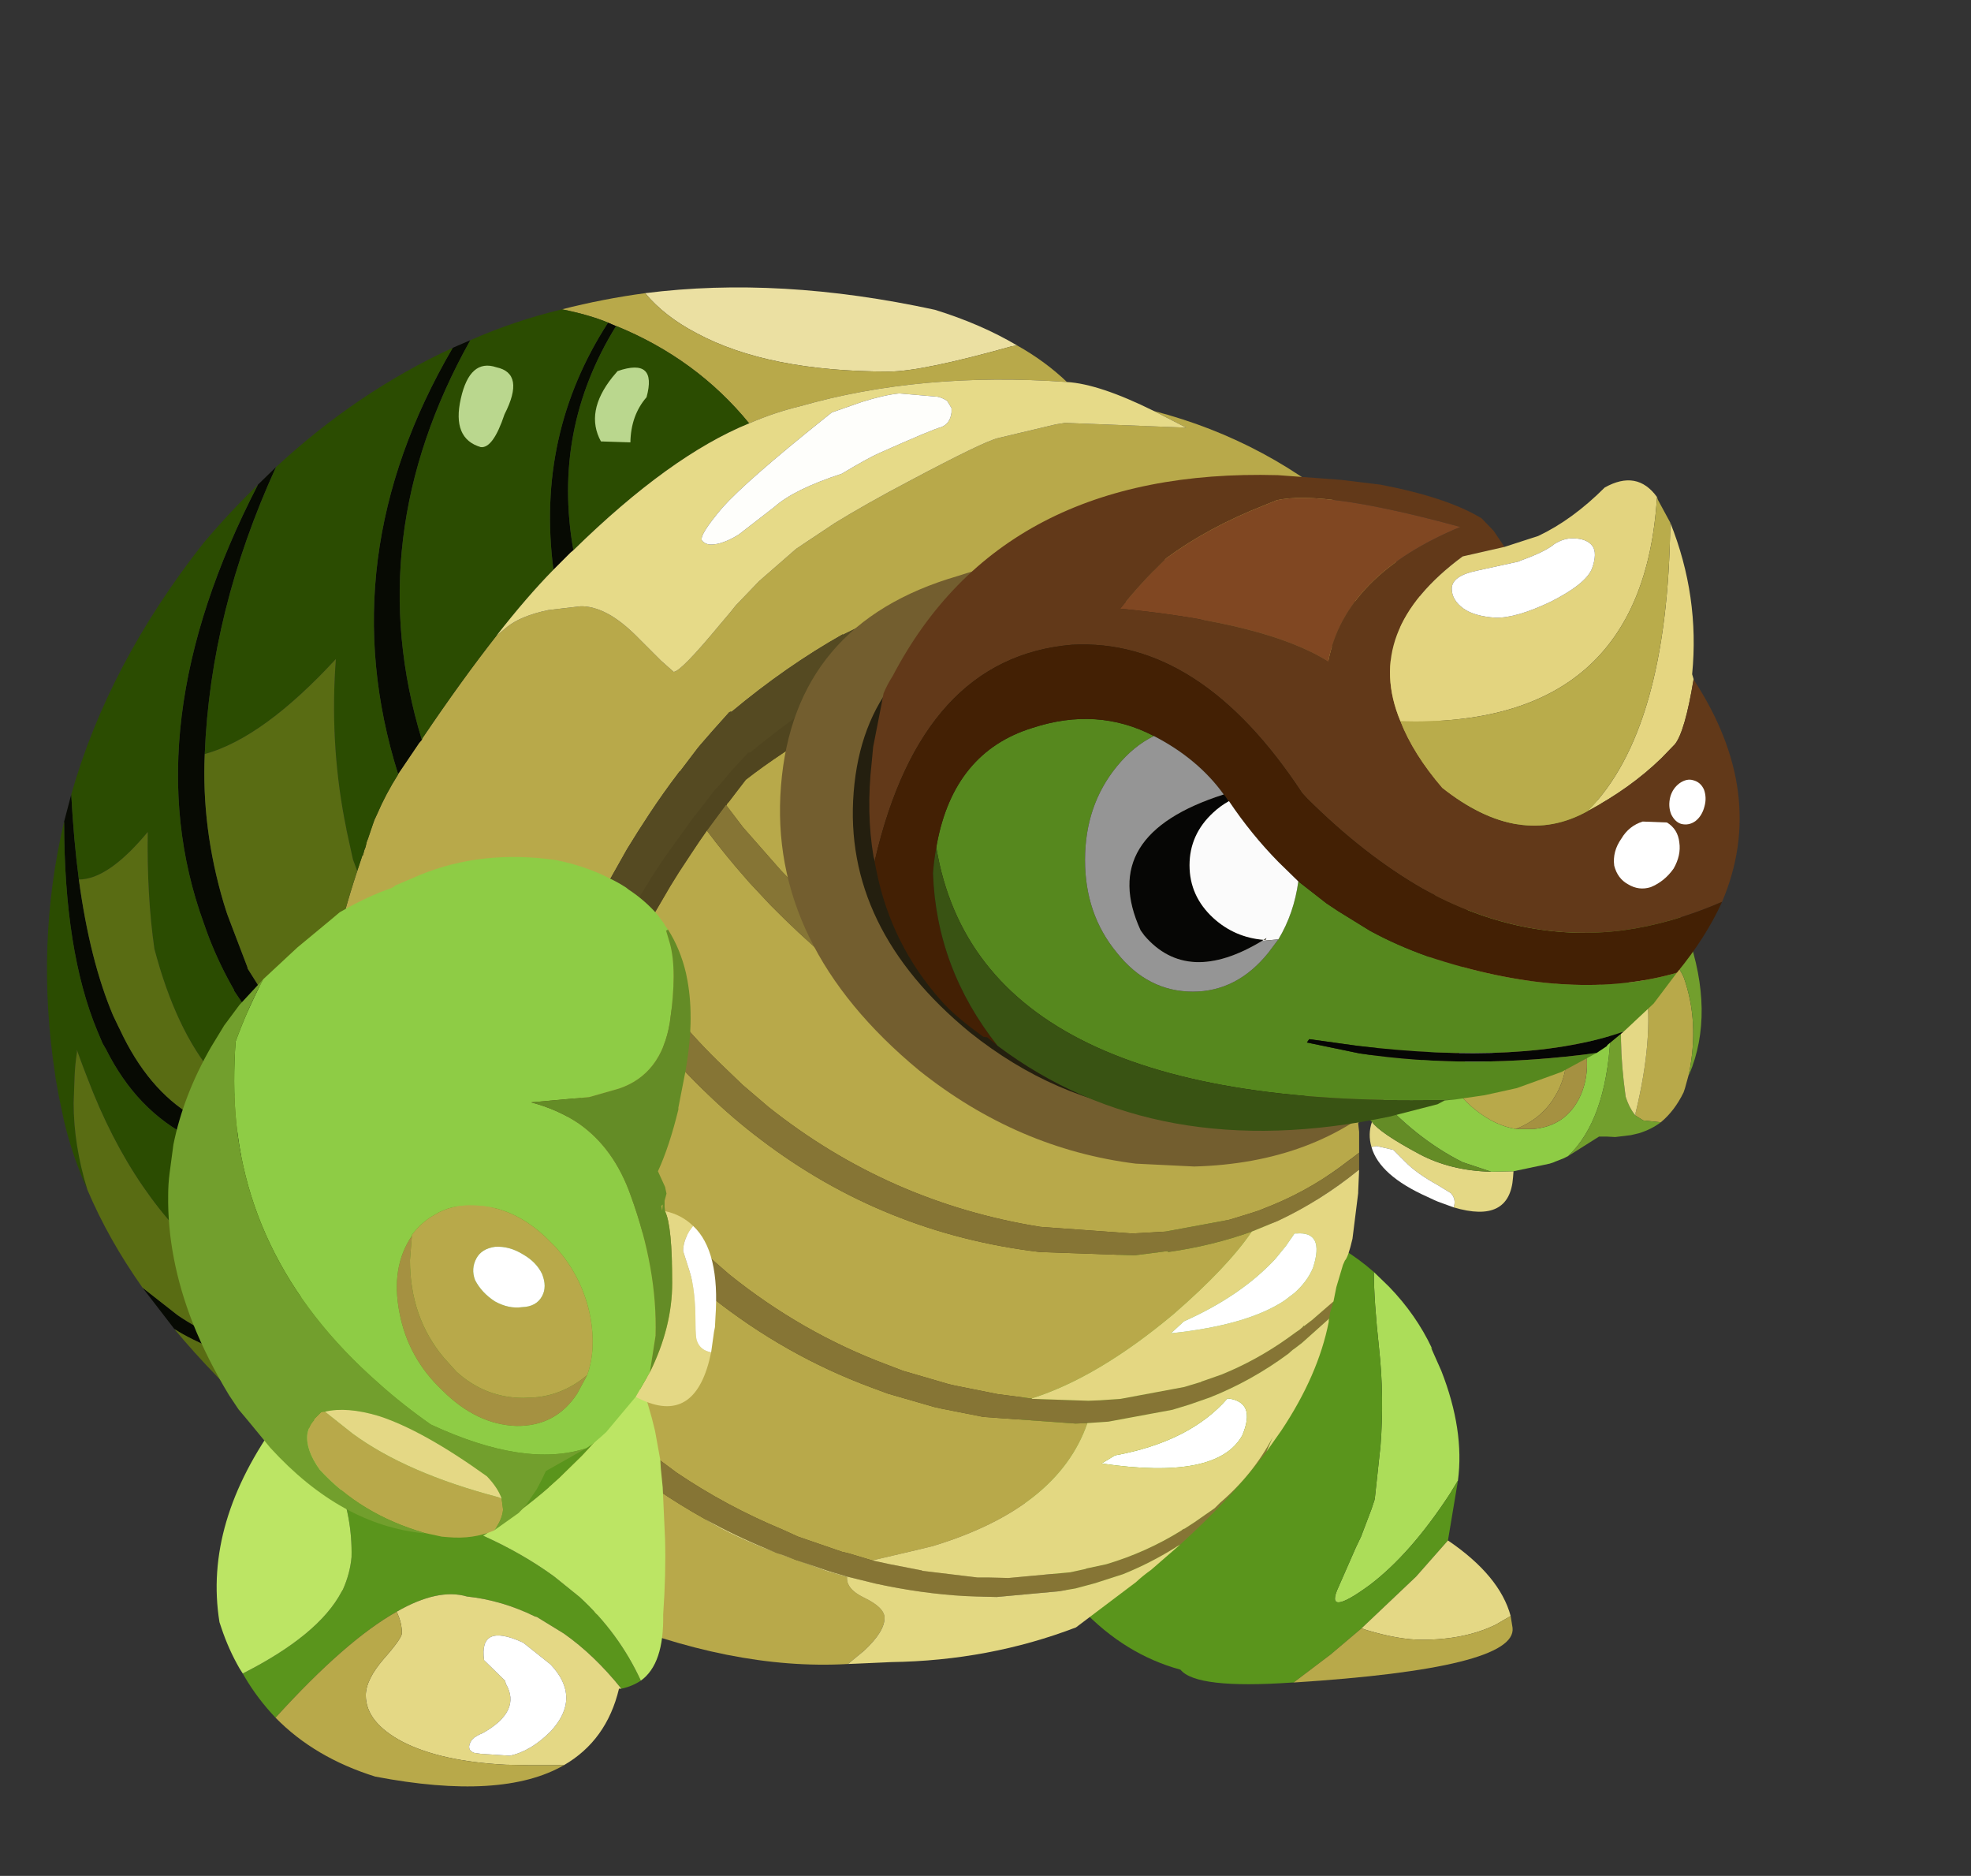 <?xml version="1.0" encoding="UTF-8" standalone="no"?>
<svg xmlns:xlink="http://www.w3.org/1999/xlink" height="197.4px" width="207.45px" xmlns="http://www.w3.org/2000/svg">
  <rect width="100%" height="100%" fill="#333333" stroke="none"/>
  <g transform="matrix(1.0, 0.0, 0.0, 1.0, 4.6, 30.25)">
    <use height="157.75" transform="matrix(1.0, 0.0, 0.0, 1.0, 0.35, 0.0)" width="174.15" xlink:href="#shape0"/>
    <use height="69.05" transform="matrix(1.0, 0.0, 0.0, 1.0, 86.9, 19.7)" width="91.6" xlink:href="#shape1"/>
  </g>
  <defs>
    <g id="shape0" transform="matrix(1.0, 0.0, 0.0, 1.0, 0.0, 0.0)">
      <path d="M67.2 93.3 L67.1 92.8 67.25 92.65 67.2 93.3" fill="#b8a94a" fill-rule="evenodd" stroke="none"/>
      <path d="M139.4 90.45 L139.95 90.35 141.7 90.75 142.95 92.0 Q144.1 93.2 146.45 94.5 L147.75 95.3 Q148.35 95.95 148.05 96.8 153.95 98.55 154.3 93.65 L154.35 93.0 152.0 93.05 Q147.75 92.95 144.45 91.2 140.25 88.95 139.45 87.8 139.0 89.1 139.4 90.45" fill="#e4d885" fill-rule="evenodd" stroke="none"/>
      <path d="M148.05 96.8 Q148.35 95.95 147.75 95.3 L146.45 94.5 Q144.1 93.2 142.95 92.0 L141.7 90.75 139.95 90.35 139.4 90.45 Q140.25 93.45 145.3 95.7 L146.05 96.05 146.4 96.2 148.05 96.8" fill="#ffffff" fill-rule="evenodd" stroke="none"/>
      <path d="M138.35 48.85 Q136.65 49.3 134.6 50.1 L131.25 51.5 130.3 51.85 Q128.0 53.25 126.45 54.7 L126.2 54.85 126.15 54.8 124.3 56.3 Q120.0 59.9 117.85 65.7 117.1 68.2 117.05 70.45 L117.1 72.0 117.15 72.3 Q117.25 73.95 117.8 75.45 L118.25 76.25 118.35 76.4 118.5 76.75 118.6 76.75 118.65 76.65 119.45 77.45 Q121.15 79.1 125.3 80.6 129.5 82.05 132.25 79.45 L134.05 77.65 136.75 73.55 Q136.2 75.85 136.4 77.9 136.85 81.55 139.7 84.65 144.0 89.55 149.0 92.05 L152.0 93.05 154.35 93.0 158.15 92.2 158.6 92.05 158.7 92.0 159.6 91.65 160.1 91.4 Q164.05 87.65 164.55 78.95 L163.6 73.45 Q159.95 57.75 147.05 50.8 L144.05 49.3 138.35 48.85 M154.6 88.55 Q152.4 88.2 150.3 86.5 147.65 84.35 146.5 81.1 L146.2 80.1 Q145.1 76.35 146.65 73.4 147.5 71.75 148.85 70.9 149.9 70.2 151.3 70.05 L151.35 70.05 Q154.5 69.7 157.55 72.25 160.55 74.65 161.55 78.4 162.75 82.35 161.25 85.35 159.75 88.25 156.45 88.55 L154.6 88.55" fill="#8ecc45" fill-rule="evenodd" stroke="none"/>
      <path d="M152.0 93.05 L149.0 92.05 Q144.0 89.55 139.7 84.65 136.85 81.55 136.4 77.9 136.2 75.85 136.75 73.55 L134.05 77.65 132.25 79.45 Q129.5 82.05 125.3 80.6 121.15 79.1 119.45 77.45 L118.65 76.65 118.6 76.75 118.5 76.75 Q119.5 78.45 121.05 79.85 L121.15 80.0 Q123.8 82.2 128.05 83.65 L128.1 83.65 131.25 84.6 131.4 84.7 136.75 85.7 137.6 86.8 138.1 87.2 138.7 87.35 138.95 87.45 139.15 87.55 139.45 87.8 Q140.25 88.95 144.45 91.2 147.75 92.95 152.0 93.05 M139.05 87.35 L139.2 87.3 139.55 87.5 139.05 87.35" fill="#648c26" fill-rule="evenodd" stroke="none"/>
      <path d="M148.3 79.0 Q148.25 77.65 148.85 76.65 149.55 75.75 150.45 75.7 151.4 75.65 152.1 76.5 152.8 77.5 152.9 78.85 152.9 80.15 152.2 81.05 151.6 82.1 150.6 82.1 149.7 82.1 148.95 81.2 148.35 80.3 148.3 79.0 M151.35 70.05 L151.3 70.05 Q149.9 70.2 148.85 70.9 147.5 71.75 146.65 73.4 145.1 76.35 146.2 80.1 L146.5 81.1 Q147.65 84.35 150.3 86.5 152.4 88.2 154.6 88.55 157.05 87.6 158.45 85.55 L158.9 84.8 Q160.45 81.95 159.65 78.75 L159.1 77.2 Q157.45 73.15 153.25 70.9 152.3 70.35 151.35 70.05 M172.8 82.8 Q173.95 77.3 172.25 72.55 171.4 70.75 170.15 70.2 L168.85 70.15 168.8 70.15 168.0 70.35 167.9 70.45 167.8 70.6 168.3 73.55 Q169.1 79.05 167.2 86.85 L167.2 87.15 168.0 87.65 169.85 87.85 Q171.3 86.65 172.25 84.7 L172.4 84.25 172.8 82.8" fill="#b8a94a" fill-rule="evenodd" stroke="none"/>
      <path d="M148.3 79.0 Q148.35 80.3 148.95 81.2 149.7 82.1 150.6 82.1 151.6 82.1 152.2 81.05 152.9 80.15 152.9 78.85 152.8 77.5 152.1 76.5 151.4 75.65 150.45 75.7 149.55 75.75 148.85 76.65 148.25 77.65 148.3 79.0" fill="#ffffff" fill-rule="evenodd" stroke="none"/>
      <path d="M154.6 88.55 L156.45 88.55 Q159.75 88.25 161.25 85.35 162.75 82.35 161.55 78.4 160.55 74.65 157.55 72.25 154.5 69.7 151.35 70.05 152.3 70.35 153.25 70.9 157.45 73.15 159.1 77.2 L159.65 78.75 Q160.45 81.95 158.9 84.8 L158.45 85.55 Q157.05 87.6 154.6 88.55" fill="#a59141" fill-rule="evenodd" stroke="none"/>
      <path d="M138.35 48.85 L144.05 49.3 147.05 50.8 Q159.95 57.75 163.6 73.45 L164.55 78.95 Q164.05 87.65 160.1 91.4 L163.35 89.35 164.15 89.35 165.05 89.4 166.7 89.2 167.55 89.0 Q168.85 88.6 169.85 87.85 L168.0 87.65 167.2 87.15 Q166.55 86.4 166.15 85.15 165.25 78.6 166.0 74.75 166.55 72.0 167.8 70.6 L167.9 70.45 168.0 70.35 168.8 70.15 168.85 70.15 170.15 70.2 Q171.4 70.75 172.25 72.55 173.95 77.3 172.8 82.8 L172.85 82.8 Q175.55 76.35 172.65 68.0 L171.55 65.35 171.05 64.1 170.4 62.85 Q168.6 59.8 166.55 57.35 162.7 52.85 158.05 50.45 L156.35 49.65 Q155.25 49.15 154.1 48.8 150.05 47.55 145.45 47.65 L143.25 47.8 141.2 48.05 138.35 48.85" fill="#729f2d" fill-rule="evenodd" stroke="none"/>
      <path d="M167.8 70.6 Q166.55 72.0 166.0 74.75 165.25 78.6 166.15 85.15 166.55 86.4 167.2 87.15 L167.2 86.85 Q169.1 79.05 168.3 73.55 L167.8 70.6" fill="#e4d885" fill-rule="evenodd" stroke="none"/>
      <path d="M62.95 0.6 Q77.1 -1.2 93.45 2.35 98.3 3.85 102.1 6.1 L101.5 6.2 Q92.05 8.85 88.6 8.85 75.85 8.85 68.35 4.8 65.0 3.05 62.95 0.6" fill="#ebe0a2" fill-rule="evenodd" stroke="none"/>
      <path d="M62.95 0.6 Q65.0 3.05 68.35 4.8 75.85 8.85 88.6 8.85 92.05 8.85 101.5 6.2 L102.1 6.1 Q105.05 7.75 107.35 9.95 92.0 8.85 79.25 12.5 76.55 13.15 73.9 14.3 68.35 7.5 59.9 4.05 L59.85 4.05 59.05 3.7 Q57.15 2.9 54.2 2.3 58.5 1.2 62.95 0.6 M116.5 13.0 Q128.65 16.15 137.9 24.5 146.55 32.35 148.75 43.75 L149.0 45.15 148.7 43.95 148.55 43.35 146.2 40.05 142.55 36.0 141.6 35.1 135.3 31.8 135.45 31.95 Q125.45 28.75 115.95 28.6 L113.1 28.6 Q106.95 28.6 101.0 29.85 93.45 31.45 86.25 35.15 L86.3 35.3 83.75 36.55 83.75 36.5 Q77.8 39.85 72.05 44.65 L71.9 44.65 71.8 44.7 70.1 46.6 68.75 48.15 68.5 48.45 66.6 50.95 66.55 50.95 66.45 51.1 Q64.85 53.2 63.4 55.4 L62.2 57.25 61.05 59.1 59.05 62.65 58.85 62.85 58.55 63.45 58.4 63.8 57.85 64.9 57.45 65.85 Q55.4 70.0 53.75 74.45 L53.25 75.75 52.5 77.95 52.35 78.45 52.35 78.5 52.45 78.7 52.45 78.8 52.35 78.7 52.0 79.65 52.0 79.7 51.65 80.75 51.35 81.85 50.15 87.0 47.95 99.95 47.95 100.2 47.9 100.4 47.9 100.65 47.85 100.9 Q47.65 103.1 47.6 106.2 L47.6 106.3 47.85 109.2 48.0 110.35 48.15 111.95 48.75 115.7 49.2 117.9 49.25 118.1 Q50.35 122.65 51.4 124.9 49.05 126.85 49.6 130.25 L49.55 130.2 Q48.05 130.85 46.4 131.1 L44.95 131.15 Q40.0 131.15 36.45 127.4 L34.85 125.3 34.3 124.3 Q31.6 120.6 30.0 113.3 L29.8 112.3 29.5 110.9 29.0 107.9 Q27.75 99.9 27.75 92.1 L27.75 89.3 27.8 88.45 27.8 87.7 27.8 87.6 28.1 83.3 28.35 81.05 Q29.45 71.1 32.65 61.4 L33.2 59.75 33.25 59.75 33.4 59.2 33.5 58.95 33.55 58.8 33.55 58.75 33.65 58.35 33.8 57.95 34.2 56.75 34.45 56.05 34.75 55.4 Q35.65 53.3 36.95 51.25 L36.95 51.2 39.15 47.95 39.1 48.0 39.45 47.6 39.5 47.45 Q43.65 41.3 47.3 36.65 L48.45 35.7 Q49.9 34.55 52.75 33.95 L56.15 33.55 56.2 33.55 56.4 33.55 Q57.8 33.6 59.4 34.55 60.8 35.4 62.35 37.0 L62.55 37.2 63.15 37.8 64.6 39.25 65.95 40.45 Q66.7 40.45 70.8 35.5 L71.9 34.2 72.5 33.45 74.95 30.9 78.85 27.5 82.9 24.8 Q86.15 22.8 90.7 20.4 98.6 16.2 100.1 15.85 L106.2 14.4 106.55 14.35 107.15 14.25 119.9 14.75 116.5 13.0 M137.7 31.8 L137.85 31.95 137.85 31.85 137.7 31.8" fill="#b8a94a" fill-rule="evenodd" stroke="none"/>
      <path d="M13.4 109.6 L10.05 105.25 13.75 108.15 Q17.55 110.75 22.6 112.05 L22.55 111.95 29.8 112.3 30.0 113.3 Q26.6 113.85 23.65 113.3 L23.4 113.3 Q20.35 113.0 17.75 111.8 14.95 110.6 13.4 109.6 M1.8 56.2 L2.55 53.35 Q2.8 58.1 3.35 62.3 4.5 70.8 6.95 76.6 L7.5 77.75 7.65 78.05 Q10.6 84.4 15.35 87.2 L15.45 87.25 Q21.8 90.0 27.75 89.3 L27.75 92.1 Q22.4 92.6 15.2 89.5 9.45 86.65 6.2 80.15 L5.85 79.55 5.3 78.25 Q1.8 69.85 1.8 56.2 M22.2 20.75 L24.1 18.9 Q17.2 34.0 16.6 49.1 16.25 56.9 18.6 64.8 L18.95 65.9 19.25 66.7 21.1 71.55 21.1 71.65 Q25.45 78.7 28.35 81.05 L28.1 83.3 Q23.8 80.25 19.65 73.95 L19.7 73.95 Q18.2 71.35 17.1 68.55 L16.8 67.75 16.5 66.9 Q9.0 46.3 22.2 20.75 M42.7 6.35 L44.55 5.55 Q32.95 26.3 39.45 47.6 L39.1 48.0 39.15 47.95 36.95 51.2 Q29.8 28.45 42.7 6.35 M59.05 3.7 L59.85 4.05 59.9 4.05 Q53.15 14.95 55.4 27.65 L55.1 27.9 53.3 29.7 Q51.45 15.45 59.05 3.7" fill="#070a03" fill-rule="evenodd" stroke="none"/>
      <path d="M4.25 94.95 Q2.65 91.35 1.8 87.75 L1.25 85.15 0.9 83.2 0.85 82.8 Q-1.25 69.1 1.8 56.2 1.8 69.85 5.3 78.25 L5.85 79.55 6.2 80.15 Q9.45 86.65 15.2 89.5 22.4 92.6 27.75 92.1 27.75 99.9 29.0 107.9 23.85 107.05 17.85 102.95 L17.75 102.85 17.8 103.0 Q9.1 96.0 4.25 83.2 L3.75 81.9 3.2 80.4 3.15 80.2 3.15 80.5 Q2.95 81.75 2.9 83.05 L2.8 85.8 Q2.8 90.25 4.25 94.95 M2.55 53.35 Q6.45 39.6 16.5 26.85 19.25 23.6 22.2 20.75 9.0 46.3 16.5 66.9 L16.8 67.75 17.1 68.55 Q18.2 71.35 19.7 73.95 L19.65 73.95 Q23.8 80.25 28.1 83.3 L27.8 87.6 27.8 87.7 27.75 88.45 27.25 88.45 Q15.8 86.65 11.3 69.6 10.5 64.0 10.6 57.3 6.45 62.3 3.35 62.3 2.8 58.1 2.55 53.35 M24.1 18.9 Q32.7 10.95 42.7 6.35 29.8 28.45 36.95 51.2 L36.95 51.25 Q35.65 53.3 34.75 55.4 L34.45 56.05 33.8 57.95 33.65 58.35 33.55 58.8 33.5 58.95 33.4 59.2 33.25 59.75 33.2 59.75 32.65 61.4 32.2 60.2 32.1 59.75 31.75 58.15 31.5 57.0 31.5 56.95 31.3 55.95 Q29.75 47.7 30.4 39.1 22.75 47.4 16.6 49.1 17.2 34.0 24.1 18.9 M44.55 5.55 Q49.2 3.5 54.2 2.3 57.15 2.9 59.05 3.7 51.45 15.45 53.3 29.7 50.5 32.55 47.3 36.65 43.65 41.3 39.5 47.45 L39.45 47.6 Q32.95 26.3 44.55 5.55 M59.9 4.05 Q68.35 7.5 73.9 14.3 65.55 17.7 55.4 27.65 53.15 14.95 59.9 4.05" fill="#2b4c01" fill-rule="evenodd" stroke="none"/>
      <path d="M34.85 125.3 Q29.35 123.15 23.1 119.6 17.55 114.6 13.4 109.6 14.95 110.6 17.75 111.8 20.35 113.0 23.4 113.3 L23.65 113.3 Q26.6 113.85 30.0 113.3 31.6 120.6 34.3 124.3 L34.85 125.3 M10.05 105.25 Q6.45 100.15 4.25 94.95 2.8 90.25 2.8 85.8 L2.9 83.05 Q2.95 81.75 3.15 80.5 L3.15 80.2 3.2 80.4 3.75 81.9 4.25 83.2 Q9.1 96.0 17.8 103.0 L17.85 102.95 Q23.85 107.05 29.0 107.9 L29.5 110.9 29.8 112.3 22.55 111.95 22.6 112.05 Q17.55 110.75 13.75 108.15 L10.05 105.25 M32.65 61.4 Q29.45 71.1 28.35 81.05 25.45 78.7 21.1 71.65 L21.1 71.55 19.25 66.7 18.95 65.9 18.6 64.8 Q16.25 56.9 16.6 49.1 22.75 47.4 30.4 39.1 29.75 47.7 31.3 55.95 L31.5 56.95 31.5 57.0 31.75 58.15 32.1 59.75 32.2 60.2 32.65 61.4 M27.8 88.45 L27.75 89.3 Q21.8 90.0 15.45 87.25 L15.35 87.2 Q10.6 84.4 7.65 78.05 L7.5 77.75 6.95 76.6 Q4.5 70.8 3.35 62.3 6.45 62.3 10.6 57.3 10.5 64.0 11.3 69.6 15.8 86.65 27.25 88.45 L27.75 88.45 27.8 88.45" fill="#596c13" fill-rule="evenodd" stroke="none"/>
      <path d="M148.7 43.95 Q144.2 74.95 138.85 85.0 133.45 94.95 126.35 114.1 119.2 133.25 94.1 138.85 68.95 144.35 51.25 131.5 L49.6 130.3 49.6 130.25 Q49.05 126.85 51.4 124.9 50.35 122.65 49.25 118.1 L49.2 117.9 48.75 115.7 48.15 111.95 48.0 110.35 47.85 109.2 47.6 106.3 47.6 106.2 Q47.65 103.1 47.85 100.9 L47.9 100.65 47.9 100.4 47.95 100.2 47.95 99.95 50.15 87.0 51.35 81.85 51.65 80.75 52.0 79.7 52.0 79.65 52.35 78.7 52.45 78.8 52.45 78.7 52.35 78.5 52.35 78.45 52.5 77.95 53.25 75.75 53.75 74.45 Q55.4 70.0 57.45 65.85 L57.85 64.9 58.4 63.8 58.55 63.45 58.85 62.85 59.05 62.65 61.05 59.1 62.2 57.25 63.4 55.4 Q64.85 53.2 66.45 51.1 L66.55 50.95 66.6 50.95 68.5 48.45 68.75 48.15 70.1 46.6 71.8 44.7 71.9 44.65 72.05 44.65 Q77.8 39.85 83.75 36.5 L83.75 36.55 86.3 35.3 86.25 35.15 Q93.45 31.45 101.0 29.85 106.95 28.6 113.1 28.6 L115.95 28.6 Q125.45 28.75 135.45 31.95 L135.3 31.8 141.6 35.1 142.55 36.0 146.2 40.05 148.55 43.35 148.7 43.95" fill="#554a22" fill-rule="evenodd" stroke="none"/>
      <path d="M107.35 9.95 Q110.75 10.15 116.5 13.0 L119.9 14.75 107.15 14.25 106.55 14.35 106.2 14.4 100.1 15.85 Q98.6 16.2 90.7 20.4 86.15 22.8 82.9 24.8 L78.85 27.5 74.95 30.9 72.5 33.45 71.9 34.2 70.8 35.5 Q66.7 40.45 65.95 40.45 L64.6 39.25 63.15 37.8 62.55 37.2 62.35 37.0 Q60.8 35.4 59.4 34.55 57.8 33.6 56.4 33.55 L56.2 33.55 56.15 33.55 52.75 33.95 Q49.9 34.55 48.45 35.7 L47.3 36.65 Q50.5 32.55 53.3 29.7 L55.1 27.9 55.4 27.65 Q65.55 17.7 73.9 14.3 76.55 13.15 79.25 12.5 92.0 8.85 107.35 9.95 M93.75 11.5 L89.7 11.15 Q88.15 11.3 85.75 12.05 L82.6 13.15 81.85 13.75 Q73.6 20.35 71.1 23.15 68.55 26.15 68.95 26.65 69.3 27.05 69.9 27.05 71.1 27.05 72.8 26.0 L76.55 23.1 Q78.6 21.25 83.65 19.6 86.4 17.95 87.65 17.4 93.15 14.95 94.1 14.7 95.05 14.35 95.2 13.15 L95.2 12.7 94.75 11.95 Q94.35 11.65 93.75 11.5" fill="#e6da88" fill-rule="evenodd" stroke="none"/>
      <path d="M93.75 11.5 Q94.35 11.65 94.75 11.95 L95.2 12.7 95.2 13.15 Q95.05 14.35 94.1 14.7 93.15 14.95 87.65 17.4 86.4 17.95 83.65 19.6 78.6 21.25 76.55 23.1 L72.8 26.0 Q71.1 27.05 69.9 27.05 69.3 27.05 68.95 26.65 68.55 26.15 71.1 23.15 73.6 20.35 81.85 13.75 L82.6 13.15 85.75 12.05 Q88.15 11.3 89.7 11.15 L93.75 11.5" fill="#fefefb" fill-rule="evenodd" stroke="none"/>
      <path d="M58.3 16.2 Q56.6 13.1 59.5 9.45 L60.05 8.8 Q64.25 7.35 63.1 11.55 61.45 13.45 61.4 16.3 L58.3 16.2" fill="#bad78e" fill-rule="evenodd" stroke="none"/>
      <path d="M45.65 16.8 Q42.6 15.9 43.55 11.7 44.5 7.45 47.3 8.4 50.35 9.05 48.15 13.35 46.95 16.95 45.65 16.8" fill="#bad78e" fill-rule="evenodd" stroke="none"/>
      <path d="M145.75 111.75 L146.75 114.0 Q149.2 120.25 148.5 125.55 L147.65 126.95 Q143.5 133.3 139.2 136.55 134.35 140.1 135.95 136.7 L137.75 132.6 138.3 131.45 139.4 128.55 139.7 127.65 139.75 127.45 140.35 121.9 Q140.75 116.7 140.2 111.65 139.65 106.6 139.65 103.6 L141.25 105.15 Q144.1 108.1 145.75 111.6 L145.7 111.6 145.75 111.75" fill="#acdd59" fill-rule="evenodd" stroke="none"/>
      <path d="M145.75 111.75 L145.7 111.6 145.75 111.6 145.8 111.75 145.75 111.75 M139.65 103.6 Q139.65 106.6 140.2 111.65 140.75 116.7 140.35 121.9 L139.75 127.45 139.7 127.65 139.4 128.55 138.3 131.45 137.75 132.6 135.95 136.7 Q134.35 140.1 139.2 136.55 143.5 133.3 147.65 126.95 L148.5 125.55 147.45 131.85 144.1 135.65 138.35 141.1 135.1 143.85 131.2 146.8 131.05 146.8 Q120.95 147.5 119.3 145.45 113.45 143.85 108.9 139.05 102.25 132.0 102.25 122.05 102.25 112.1 108.9 105.1 115.65 98.1 125.15 98.15 133.45 98.15 139.65 103.6" fill="#5a951c" fill-rule="evenodd" stroke="none"/>
      <path d="M147.45 131.85 Q152.9 135.55 154.05 139.8 L152.5 140.7 Q149.25 142.3 144.7 142.3 142.3 142.3 138.95 141.3 L138.35 141.1 144.1 135.65 147.45 131.85" fill="#e4d885" fill-rule="evenodd" stroke="none"/>
      <path d="M154.05 139.8 L154.25 141.05 Q154.7 145.3 131.2 146.8 L135.1 143.85 138.35 141.1 138.95 141.3 Q142.3 142.3 144.7 142.3 149.25 142.3 152.5 140.7 L154.05 139.8" fill="#b8a94a" fill-rule="evenodd" stroke="none"/>
      <path d="M53.45 130.3 L54.65 130.5 54.55 130.3 54.3 129.8 Q52.8 126.7 52.65 125.65 L51.05 120.35 Q50.35 117.8 50.35 114.05 L51.75 115.7 51.75 115.95 53.3 117.3 54.35 118.35 56.9 120.75 59.55 123.05 Q64.15 126.75 69.25 129.6 71.25 130.95 75.4 132.65 L82.1 135.1 84.2 135.7 Q84.1 136.95 85.95 137.85 88.15 138.9 88.15 140.0 88.15 141.45 86.0 143.45 L84.3 144.85 Q72.05 145.55 57.7 139.55 L53.45 130.3 M50.5 109.9 Q51.1 101.75 54.2 89.5 L54.5 88.35 55.35 89.7 55.65 90.15 59.2 95.35 Q61.6 98.45 64.6 101.4 L67.2 103.9 69.95 106.25 Q77.7 112.4 86.75 115.75 L88.5 116.4 93.35 117.8 94.0 117.95 98.55 118.85 108.25 119.55 109.5 119.5 Q106.4 128.45 93.2 132.45 L91.55 132.85 86.85 133.95 84.35 133.2 83.7 133.05 79.05 131.45 77.4 130.7 Q71.5 128.25 66.25 124.7 L61.35 121.05 58.75 118.8 56.2 116.4 52.0 111.75 51.1 110.65 50.5 109.9 M55.75 84.4 L55.85 84.1 55.85 84.05 56.0 83.5 57.35 79.7 60.1 73.3 Q63.75 79.4 69.6 84.95 72.25 87.5 75.1 89.65 88.1 99.55 104.5 101.5 L114.45 101.85 117.95 101.4 118.0 101.5 Q122.6 100.85 126.8 99.35 124.25 103.1 118.55 108.05 110.6 114.7 103.65 116.9 L103.5 116.9 100.05 116.45 95.55 115.55 94.9 115.4 90.1 114.0 88.4 113.35 Q79.45 110.0 71.8 103.85 L69.1 101.5 66.5 99.0 Q63.55 96.05 61.2 92.95 59.2 90.4 57.7 87.75 L57.4 87.3 56.55 85.95 56.3 85.45 56.25 85.4 56.0 84.95 55.75 84.4 M61.65 70.15 L62.05 69.3 62.3 68.8 62.65 68.1 63.35 66.85 65.6 63.0 66.5 61.55 67.75 59.65 68.65 58.3 69.45 57.15 Q71.35 59.7 73.6 62.25 L73.95 62.65 76.15 65.0 Q79.05 67.95 82.1 70.55 96.15 82.25 113.85 86.0 119.5 87.15 124.6 87.35 L128.4 87.25 128.45 87.35 Q133.45 87.1 137.95 85.9 L139.4 85.55 139.0 86.2 138.9 86.45 138.0 87.95 138.1 88.85 138.1 89.3 138.1 90.25 138.1 91.05 137.25 91.7 137.1 91.8 Q133.35 94.75 129.0 96.55 L127.5 97.15 126.25 97.55 124.45 98.1 117.7 99.35 114.25 99.55 104.55 98.85 Q88.6 96.3 75.95 86.25 L73.2 83.9 70.6 81.4 Q65.1 76.0 61.65 70.15 M71.5 54.5 L71.6 54.3 71.65 54.25 71.7 54.2 71.75 54.15 72.55 53.1 73.55 51.8 Q77.15 49.0 82.35 45.95 L83.9 47.55 87.55 51.0 Q95.25 57.6 104.15 61.3 110.3 63.9 117.0 65.15 L121.65 65.8 127.05 66.1 127.8 66.05 130.55 65.8 130.6 65.9 Q135.2 65.45 139.4 64.1 L140.8 63.7 140.8 63.65 142.25 63.05 Q144.85 61.9 147.3 60.35 L148.45 59.55 Q146.9 71.05 140.7 83.1 L140.35 83.2 138.75 83.7 137.35 83.95 135.45 84.4 128.15 85.0 124.4 84.85 Q119.4 84.55 113.95 83.2 96.7 78.9 83.0 67.0 L80.05 64.25 77.25 61.35 73.25 56.8 71.5 54.5 M83.35 45.4 Q85.65 44.1 88.25 42.75 L88.0 42.8 88.2 42.7 88.25 42.75 90.95 41.5 Q114.65 31.5 143.9 39.85 147.95 46.8 148.25 55.15 L148.25 57.8 147.25 58.45 Q144.75 60.05 141.95 61.2 L141.6 61.3 Q140.9 61.5 140.15 61.85 L138.85 62.15 137.1 62.65 130.3 63.6 128.25 63.6 126.8 63.6 Q122.2 63.5 117.15 62.35 111.7 61.1 106.75 59.1 L104.95 58.3 Q100.35 56.25 96.1 53.4 92.2 50.8 88.6 47.6 L88.4 47.4 86.95 46.0 85.7 44.8 85.3 44.45 83.35 45.4 M62.0 120.3 L62.05 120.45 62.1 120.45 62.0 120.3" fill="#b8a94a" fill-rule="evenodd" stroke="none"/>
      <path d="M60.4 67.6 L60.25 67.85 59.75 68.8 59.9 68.4 60.2 67.8 60.4 67.6 M53.4 84.0 L53.4 84.05 53.3 83.85 53.4 84.0 M50.35 114.05 L50.4 111.95 50.5 109.9 51.1 110.65 52.0 111.75 56.2 116.4 58.75 118.8 61.35 121.05 66.25 124.7 Q71.5 128.25 77.4 130.7 L79.05 131.45 83.7 133.05 84.35 133.2 86.85 133.95 88.7 134.35 92.05 135.0 92.15 135.05 97.95 135.75 99.15 135.75 101.2 135.8 107.7 135.2 109.3 134.85 109.4 134.8 111.5 134.35 Q115.7 133.1 119.4 130.8 119.55 130.65 119.75 130.6 L119.9 130.5 120.75 129.95 122.9 128.45 123.45 127.9 Q126.95 124.9 129.0 121.0 L128.35 122.5 Q124.75 127.3 119.25 132.3 L118.9 132.5 118.75 132.6 Q116.1 134.25 113.25 135.4 L110.3 136.35 108.25 136.9 106.5 137.2 99.95 137.8 97.85 137.75 96.6 137.7 Q92.1 137.45 87.25 136.4 L84.2 135.65 82.85 135.25 82.2 135.05 77.5 133.45 75.8 132.75 Q72.4 131.35 69.25 129.6 64.15 126.75 59.55 123.05 L56.9 120.75 54.35 118.35 53.3 117.3 51.75 115.95 51.75 115.7 50.35 114.05 M54.5 88.35 L54.65 87.75 55.0 86.55 55.4 85.35 55.75 84.4 56.0 84.95 56.25 85.4 56.3 85.45 56.55 85.95 57.4 87.3 57.7 87.75 Q59.2 90.4 61.2 92.95 63.55 96.05 66.5 99.0 L69.1 101.5 71.8 103.85 Q79.45 110.0 88.4 113.35 L90.1 114.0 94.9 115.4 95.55 115.55 100.05 116.45 103.5 116.9 103.65 116.9 103.65 116.95 109.6 117.15 110.85 117.1 113.0 116.95 119.7 115.7 121.35 115.2 121.45 115.2 121.45 115.15 123.6 114.4 Q127.3 112.9 130.6 110.55 L131.5 109.9 131.8 109.7 132.15 109.4 132.25 109.25 132.3 109.3 133.15 108.65 135.4 106.7 135.05 107.85 134.95 108.5 132.1 111.05 131.45 111.55 131.25 111.7 131.1 111.8 130.65 112.2 Q126.8 115.05 122.4 116.8 L120.25 117.55 118.45 118.1 111.7 119.35 109.5 119.5 108.25 119.55 98.55 118.85 94.0 117.95 93.35 117.8 88.5 116.4 86.75 115.75 Q77.7 112.4 69.95 106.25 L67.2 103.9 64.6 101.4 Q61.6 98.45 59.2 95.35 L55.65 90.15 55.35 89.7 54.5 88.35 M60.1 73.3 L60.5 72.4 61.65 70.15 Q65.1 76.0 70.6 81.4 L73.2 83.9 75.95 86.25 Q88.6 96.3 104.55 98.85 L114.25 99.55 117.7 99.35 124.45 98.1 126.25 97.55 127.5 97.15 129.0 96.55 Q133.35 94.75 137.1 91.8 L137.25 91.7 138.1 91.05 138.1 92.45 138.1 92.65 138.1 92.85 137.95 92.95 Q134.05 96.1 129.6 98.2 L128.15 98.8 126.8 99.35 Q122.6 100.85 118.0 101.5 L117.95 101.4 114.45 101.85 104.5 101.5 Q88.1 99.55 75.1 89.65 72.25 87.5 69.6 84.95 63.75 79.4 60.1 73.3 M69.45 57.15 L71.45 54.45 71.5 54.5 73.25 56.8 77.25 61.35 80.05 64.25 83.0 67.0 Q96.7 78.9 113.95 83.2 119.4 84.55 124.4 84.85 L128.15 85.0 135.45 84.4 137.35 83.95 138.75 83.7 140.35 83.2 140.7 83.1 139.4 85.55 137.95 85.9 Q133.45 87.1 128.45 87.35 L128.4 87.25 124.6 87.35 Q119.5 87.15 113.85 86.0 96.15 82.25 82.1 70.55 79.05 67.95 76.15 65.0 L73.95 62.65 73.6 62.25 Q71.35 59.7 69.45 57.15 M82.35 45.95 L82.3 45.9 83.35 45.4 85.3 44.45 85.7 44.8 86.95 46.0 88.4 47.4 88.6 47.6 Q92.2 50.8 96.1 53.4 100.35 56.25 104.95 58.3 L106.75 59.1 Q111.7 61.1 117.15 62.35 122.2 63.5 126.8 63.6 L128.25 63.6 130.3 63.6 137.1 62.65 138.85 62.15 140.15 61.85 Q140.9 61.5 141.6 61.3 L141.95 61.2 Q144.75 60.05 147.25 58.45 L148.25 57.8 148.95 57.3 148.85 59.25 148.45 59.55 147.3 60.35 Q144.85 61.9 142.25 63.05 L140.8 63.65 140.8 63.7 139.4 64.1 Q135.2 65.45 130.6 65.9 L130.55 65.8 127.8 66.05 127.05 66.1 121.65 65.8 117.0 65.15 Q110.3 63.9 104.15 61.3 95.25 57.6 87.55 51.0 L83.9 47.55 82.35 45.95 M62.0 120.3 L62.1 120.45 62.05 120.45 62.0 120.3" fill="#867535" fill-rule="evenodd" stroke="none"/>
      <path d="M138.1 92.85 L138.0 95.15 138.0 95.3 137.4 100.1 Q136.95 102.05 136.6 102.4 L136.2 103.3 136.4 102.85 135.7 105.2 135.4 106.7 133.15 108.65 132.3 109.3 132.25 109.25 132.15 109.4 131.8 109.7 131.5 109.9 130.6 110.55 Q127.3 112.9 123.6 114.4 L121.45 115.15 121.45 115.2 121.35 115.2 119.7 115.7 113.0 116.95 110.85 117.1 109.6 117.15 103.65 116.95 103.65 116.9 Q110.6 114.7 118.55 108.05 124.25 103.1 126.8 99.35 L128.15 98.8 129.6 98.2 Q134.05 96.1 137.95 92.95 L138.1 92.85 M130.4 100.85 L129.3 102.2 Q125.7 106.1 119.65 108.8 L118.3 110.05 Q126.35 109.2 130.25 106.6 L131.3 105.8 Q132.65 104.6 133.25 103.15 134.5 99.3 131.5 99.55 L131.3 99.55 130.4 100.85" fill="#e4d782" fill-rule="evenodd" stroke="none"/>
      <path d="M130.4 100.85 L131.3 99.55 131.5 99.55 Q134.5 99.3 133.25 103.15 132.65 104.6 131.3 105.8 L130.25 106.6 Q126.35 109.2 118.3 110.05 L119.65 108.8 Q125.7 106.1 129.3 102.2 L130.4 100.85 M125.8 120.8 Q123.15 125.55 111.0 123.75 L112.4 122.9 Q120.3 121.45 124.25 116.9 127.3 117.25 125.8 120.8" fill="#ffffff" fill-rule="evenodd" stroke="none"/>
      <path d="M134.95 108.5 L134.9 108.65 134.9 108.85 Q133.8 114.45 129.9 120.3 L128.35 122.5 129.0 121.0 Q126.95 124.9 123.45 127.9 L122.9 128.45 120.75 129.95 119.9 130.5 119.75 130.6 Q119.55 130.65 119.4 130.8 115.7 133.1 111.5 134.35 L109.4 134.8 109.3 134.85 107.7 135.2 101.2 135.8 99.15 135.75 97.95 135.75 92.15 135.05 92.05 135.0 88.7 134.35 86.85 133.95 91.55 132.85 93.2 132.45 Q106.4 128.45 109.5 119.5 L111.7 119.35 118.45 118.1 120.25 117.55 122.4 116.8 Q126.8 115.05 130.65 112.2 L131.1 111.8 131.25 111.7 131.45 111.55 132.1 111.05 134.95 108.5 M119.25 132.3 L116.2 134.95 Q115.35 135.55 114.6 136.25 L113.8 136.85 108.3 141.0 Q99.15 144.5 88.85 144.65 L84.3 144.85 86.0 143.45 Q88.15 141.45 88.15 140.0 88.15 138.9 85.95 137.85 84.1 136.95 84.2 135.7 L82.1 135.1 75.4 132.65 Q71.25 130.95 69.25 129.6 72.4 131.35 75.8 132.75 L77.5 133.45 82.2 135.05 82.85 135.25 84.2 135.65 87.25 136.4 Q92.1 137.45 96.6 137.7 L97.85 137.75 99.95 137.8 106.5 137.2 108.25 136.9 110.3 136.35 113.25 135.4 Q116.1 134.25 118.75 132.6 L118.9 132.5 119.25 132.3 M125.8 120.8 Q127.3 117.25 124.25 116.9 120.3 121.45 112.4 122.9 L111.0 123.75 Q123.15 125.55 125.8 120.8" fill="#e3d882" fill-rule="evenodd" stroke="none"/>
      <path d="M60.4 67.6 L61.0 66.5 62.5 63.9 63.7 61.95 64.95 60.05 68.15 55.6 68.25 55.5 68.3 55.45 70.3 52.85 70.65 52.5 72.0 50.9 73.8 48.95 74.05 48.9 Q80.1 43.9 86.4 40.4 L86.4 40.45 89.1 39.15 89.05 39.0 Q113.6 26.6 141.8 36.7 L143.9 39.85 Q114.65 31.5 90.95 41.5 L88.25 42.75 88.2 42.7 88.0 42.8 88.25 42.75 Q85.65 44.1 83.35 45.4 L82.3 45.9 82.35 45.95 Q77.15 49.0 73.55 51.8 L72.55 53.1 71.75 54.15 71.7 54.2 71.65 54.25 71.6 54.3 71.5 54.5 71.45 54.45 69.45 57.15 68.65 58.3 67.75 59.65 66.5 61.55 65.6 63.0 63.35 66.85 62.65 68.1 62.3 68.8 62.05 69.3 61.65 70.15 60.5 72.4 60.1 73.3 57.35 79.7 56.0 83.5 55.85 84.05 55.85 84.1 55.75 84.4 55.4 85.35 55.0 86.55 54.65 87.75 54.5 88.35 54.2 89.5 Q51.1 101.75 50.5 109.9 L50.4 111.95 50.35 114.05 Q50.35 117.8 51.05 120.35 L52.65 125.65 Q52.8 126.7 54.3 129.8 L54.55 130.3 54.65 130.5 53.45 130.3 53.25 130.25 52.5 129.35 52.65 130.0 52.45 129.35 52.45 129.3 Q51.15 127.2 49.8 121.7 48.45 116.2 48.45 112.95 L48.65 107.35 Q49.35 99.35 52.3 87.55 L52.65 86.4 53.0 85.3 53.0 85.25 53.35 84.25 Q53.7 84.7 53.4 84.05 L53.4 84.0 53.55 83.5 54.35 81.2 54.85 79.85 Q56.55 75.2 58.7 70.9 L59.15 69.95 59.75 68.8 60.25 67.85 60.4 67.6" fill="#50451f" fill-rule="evenodd" stroke="none"/>
      <path d="M128.55 34.8 L130.85 36.55 Q139.15 41.5 144.25 49.85 150.15 59.35 149.4 68.85 148.6 78.6 141.5 84.75 133.5 92.15 120.75 92.5 L114.6 92.2 Q102.15 90.65 91.8 82.4 75.9 69.25 77.25 52.45 78.6 35.35 95.9 30.35 110.15 25.6 125.45 33.25 L128.55 34.8" fill="#735e2f" fill-rule="evenodd" stroke="none"/>
      <path d="M130.35 39.5 Q137.4 43.85 141.75 50.95 146.7 58.85 146.05 67.0 145.45 75.15 139.4 80.65 132.5 86.9 121.8 87.05 L116.6 86.85 Q106.05 85.5 97.15 78.4 83.75 67.4 84.9 53.1 86.05 38.6 100.65 34.3 112.8 30.45 125.8 36.75 L128.45 38.1 130.35 39.5" fill="#241f0f" fill-rule="evenodd" stroke="none"/>
      <path d="M25.6 117.6 L26.15 116.95 Q25.3 114.75 25.3 112.25 25.3 105.8 30.85 101.25 36.4 96.7 44.3 96.7 52.2 96.7 57.75 101.25 63.35 105.8 63.35 112.25 63.35 114.3 62.8 116.15 L62.0 115.7 61.95 115.7 61.9 115.9 61.2 116.85 58.5 120.45 57.9 121.2 57.0 122.2 56.3 122.95 53.95 125.25 52.95 126.15 Q49.7 129.0 45.9 131.35 50.0 133.2 53.25 135.55 L53.45 135.7 56.05 137.8 Q60.2 141.6 62.5 146.6 61.6 147.2 60.45 147.45 57.6 143.9 54.4 141.65 L51.55 139.9 51.35 139.85 Q47.9 138.15 44.2 137.75 41.15 136.85 36.8 139.35 31.45 142.35 24.05 150.5 22.15 148.5 20.8 146.2 L20.6 145.85 Q28.6 141.8 31.0 137.25 L31.15 137.0 Q31.9 135.3 32.05 133.6 32.25 125.2 25.6 117.6" fill="#5a951c" fill-rule="evenodd" stroke="none"/>
      <path d="M20.6 145.85 L20.25 145.3 Q19.1 143.3 18.35 141.05 L18.15 140.45 Q16.45 129.95 24.45 119.05 L25.6 117.6 Q32.25 125.2 32.05 133.6 31.9 135.3 31.15 137.0 L31.0 137.25 Q28.6 141.8 20.6 145.85 M62.8 116.15 L62.85 116.15 63.65 118.95 64.0 120.35 64.55 123.4 64.6 124.25 64.8 126.25 65.05 131.75 Q65.15 135.4 64.85 139.65 64.95 144.85 62.5 146.6 60.2 141.6 56.05 137.8 L53.45 135.7 53.25 135.55 Q50.0 133.2 45.9 131.35 49.7 129.0 52.95 126.15 L53.95 125.25 56.3 122.95 57.0 122.2 57.9 121.2 58.5 120.45 61.2 116.85 61.9 115.9 61.95 115.7 62.0 115.7 62.8 116.15" fill="#bce564" fill-rule="evenodd" stroke="none"/>
      <path d="M60.45 147.45 L60.2 147.45 Q58.9 152.9 54.4 155.5 L50.9 155.5 48.3 155.45 Q41.45 155.1 37.45 153.05 33.55 151.0 33.55 148.15 33.55 146.5 35.45 144.3 37.35 142.15 37.35 141.6 37.35 140.5 36.8 139.35 41.15 136.85 44.2 137.75 47.9 138.15 51.35 139.85 L51.55 139.9 54.4 141.65 Q57.6 143.9 60.45 147.45 M48.3 146.95 Q49.95 149.8 45.9 152.1 L45.45 152.3 44.95 152.6 44.7 152.85 Q44.05 153.85 44.95 154.2 L45.65 154.3 48.7 154.5 Q50.9 154.05 53.0 151.95 56.3 148.4 53.0 144.9 L50.3 142.75 50.1 142.6 50.0 142.55 Q45.45 140.5 46.0 144.45 L48.2 146.6 48.3 146.95" fill="#e4d885" fill-rule="evenodd" stroke="none"/>
      <path d="M54.4 155.5 Q47.9 159.25 34.55 156.7 28.15 154.7 24.05 150.5 31.45 142.35 36.8 139.35 37.35 140.5 37.35 141.6 37.35 142.15 35.45 144.3 33.55 146.5 33.55 148.15 33.55 151.0 37.45 153.05 41.45 155.1 48.3 155.45 L50.9 155.5 54.4 155.5" fill="#b8a94a" fill-rule="evenodd" stroke="none"/>
      <path d="M48.3 146.95 L48.2 146.6 46.0 144.45 Q45.45 140.5 50.0 142.55 L50.1 142.6 50.3 142.75 53.0 144.9 Q56.3 148.4 53.0 151.95 50.9 154.05 48.7 154.5 L45.65 154.3 44.95 154.2 Q44.05 153.85 44.7 152.85 L44.95 152.6 45.45 152.3 45.9 152.1 Q49.95 149.8 48.3 146.95" fill="#ffffff" fill-rule="evenodd" stroke="none"/>
      <path d="M69.9 112.05 Q68.35 119.6 62.7 117.1 L61.95 116.75 63.45 114.15 Q65.8 109.4 65.8 104.75 65.8 98.75 65.05 97.2 66.75 97.55 68.0 98.75 L67.6 99.3 Q66.95 100.4 66.95 101.4 L67.65 103.6 Q68.25 105.55 68.25 108.95 68.25 110.45 68.4 110.85 68.75 111.85 69.9 112.05" fill="#e4d885" fill-rule="evenodd" stroke="none"/>
      <path d="M68.0 98.75 Q70.85 101.4 70.35 108.4 L70.3 109.4 70.2 109.9 69.9 112.05 Q68.75 111.85 68.4 110.85 68.25 110.45 68.25 108.95 68.25 105.55 67.65 103.6 L66.95 101.4 Q66.95 100.4 67.6 99.3 L68.0 98.75" fill="#ffffff" fill-rule="evenodd" stroke="none"/>
      <path d="M65.35 67.55 L65.25 67.65 65.15 67.65 65.55 69.0 Q66.35 71.85 65.55 77.35 64.65 82.8 60.2 84.3 L57.05 85.2 50.95 85.75 Q53.8 86.5 56.0 88.0 59.7 90.6 61.45 95.6 64.25 103.3 64.05 110.3 L63.45 114.15 61.95 116.75 58.85 120.45 58.35 120.9 58.3 120.95 57.35 121.75 56.75 122.15 Q50.3 124.25 40.4 119.65 37.4 117.55 34.9 115.3 19.7 101.95 19.7 83.55 19.7 81.35 19.85 79.35 21.05 76.05 22.75 72.8 L26.35 69.45 29.85 66.55 30.8 65.75 Q33.75 64.05 36.25 63.2 L36.6 63.0 36.6 62.95 39.3 61.8 Q45.8 59.15 53.55 60.25 56.75 60.9 59.25 62.2 60.1 62.6 60.95 63.15 L61.2 63.35 Q62.95 64.5 64.25 66.0 L64.95 66.95 65.05 67.15 65.35 67.55 M56.85 114.45 Q57.8 111.8 57.2 108.4 56.4 104.2 53.55 101.0 L52.6 100.05 Q49.05 96.65 44.9 96.6 42.55 96.5 40.85 97.55 39.45 98.3 38.4 99.7 L38.4 99.8 Q36.15 103.1 37.1 107.9 38.0 112.65 41.6 116.05 45.2 119.65 49.4 119.8 53.55 119.85 55.8 116.4 L56.85 114.45" fill="#8ecc45" fill-rule="evenodd" stroke="none"/>
      <path d="M63.45 114.15 L64.05 110.3 Q64.25 103.3 61.45 95.6 59.7 90.6 56.0 88.0 53.8 86.5 50.95 85.75 L57.05 85.2 60.2 84.3 Q64.65 82.8 65.55 77.35 66.35 71.85 65.55 69.0 L65.15 67.65 65.25 67.65 65.35 67.55 Q66.65 69.6 67.25 72.15 L67.3 72.4 Q68.2 76.6 67.25 82.15 L67.25 82.2 66.45 86.3 66.45 86.5 Q65.5 90.4 64.3 93.0 L65.05 94.65 65.2 95.35 65.0 96.1 65.0 96.45 65.0 96.75 65.05 97.2 Q65.8 98.75 65.8 104.75 65.8 109.4 63.45 114.15 M64.8 96.5 L64.65 96.65 64.75 97.15 64.8 96.5" fill="#648c26" fill-rule="evenodd" stroke="none"/>
      <path d="M38.4 99.8 L38.4 99.7 Q39.45 98.3 40.85 97.55 42.55 96.5 44.9 96.6 49.05 96.65 52.6 100.05 L53.55 101.0 Q56.4 104.2 57.2 108.4 57.8 111.8 56.85 114.45 54.35 116.55 51.3 116.8 L50.15 116.85 Q46.15 116.85 43.1 114.1 L41.75 112.6 Q38.2 108.35 38.2 102.35 L38.4 99.8 M50.1 101.75 Q48.65 100.85 47.15 100.95 45.75 101.15 45.2 102.15 44.6 103.25 45.05 104.45 45.75 105.8 47.15 106.7 48.6 107.5 50.0 107.3 51.5 107.25 52.1 106.15 52.65 105.15 52.1 103.8 51.5 102.55 50.1 101.75 M39.7 131.05 Q33.0 129.1 28.7 124.4 27.2 122.3 27.4 120.65 27.55 119.8 28.1 119.2 L28.1 119.1 28.85 118.35 29.05 118.3 29.25 118.3 32.15 120.6 Q37.8 124.75 47.5 127.3 L47.85 127.45 48.0 128.6 Q47.9 129.7 47.05 130.8 44.85 131.75 42.15 131.5 L41.55 131.45 39.7 131.05" fill="#b8a94a" fill-rule="evenodd" stroke="none"/>
      <path d="M50.1 101.75 Q51.5 102.55 52.1 103.8 52.65 105.15 52.1 106.15 51.5 107.25 50.0 107.3 48.6 107.5 47.15 106.7 45.75 105.8 45.05 104.45 44.6 103.25 45.2 102.15 45.75 101.15 47.15 100.95 48.65 100.85 50.1 101.75" fill="#ffffff" fill-rule="evenodd" stroke="none"/>
      <path d="M56.85 114.45 L55.8 116.4 Q53.55 119.85 49.4 119.8 45.2 119.65 41.6 116.05 38.0 112.65 37.1 107.9 36.15 103.1 38.4 99.8 L38.2 102.35 Q38.2 108.35 41.75 112.6 L43.1 114.1 Q46.15 116.85 50.15 116.85 L51.3 116.8 Q54.35 116.55 56.85 114.45" fill="#a59141" fill-rule="evenodd" stroke="none"/>
      <path d="M22.75 72.8 Q21.05 76.05 19.85 79.35 19.7 81.35 19.7 83.55 19.7 101.95 34.9 115.3 37.4 117.55 40.4 119.65 50.3 124.25 56.75 122.15 L52.5 124.55 52.1 125.4 51.55 126.45 50.4 128.15 49.65 128.95 47.05 130.8 Q47.9 129.7 48.0 128.6 L47.85 127.45 Q47.45 126.3 46.3 125.1 39.55 120.25 34.9 118.75 31.55 117.75 29.25 118.3 L29.05 118.3 28.85 118.35 28.1 119.1 28.1 119.2 Q27.55 119.8 27.4 120.65 27.2 122.3 28.7 124.4 33.0 129.1 39.7 131.05 L39.7 131.1 Q30.95 130.25 23.5 122.1 L21.2 119.3 20.15 118.05 19.15 116.55 Q16.85 112.75 15.35 109.0 12.65 102.1 12.75 95.5 12.75 94.35 12.9 93.2 L13.3 90.2 Q14.35 85.0 17.25 79.95 L18.65 77.65 20.25 75.5 22.75 72.8" fill="#729f2d" fill-rule="evenodd" stroke="none"/>
      <path d="M29.25 118.3 Q31.55 117.75 34.9 118.75 39.55 120.25 46.3 125.1 47.45 126.3 47.85 127.45 L47.5 127.3 Q37.8 124.75 32.15 120.6 L29.25 118.3" fill="#e4d885" fill-rule="evenodd" stroke="none"/>
    </g>
    <g id="shape1" transform="matrix(1.0, 0.0, 0.0, 1.0, 0.0, 0.0)">
      <path d="M84.3 5.05 Q87.4 12.8 86.6 21.0 L86.75 21.5 86.75 21.55 Q85.85 27.0 84.8 28.35 L83.35 29.85 Q80.1 33.0 75.6 35.4 84.05 26.9 84.3 5.05" fill="#e5d681" fill-rule="evenodd" stroke="none"/>
      <path d="M42.85 2.7 L41.5 3.25 Q35.65 5.55 31.25 8.8 28.55 11.4 26.4 14.1 41.85 15.6 48.3 19.65 50.05 10.55 62.2 5.5 47.75 1.55 42.85 2.7 M0.55 40.7 L0.55 40.55 0.45 40.25 Q-0.35 35.6 0.25 30.25 L0.4 28.65 1.3 24.05 1.4 23.5 1.5 23.0 Q1.9 22.05 2.45 21.2 13.95 -0.75 43.0 0.05 L49.7 0.55 53.8 1.05 Q60.85 2.4 64.45 4.6 L65.7 5.9 66.85 7.6 62.45 8.6 Q51.9 16.4 55.9 25.95 57.25 29.4 60.3 32.95 68.45 39.4 75.6 35.4 80.1 33.0 83.35 29.85 L84.8 28.35 Q85.85 27.0 86.75 21.55 94.6 33.55 89.75 44.95 84.45 47.25 79.3 47.95 68.55 49.3 58.2 43.55 52.1 40.05 46.1 34.1 L45.55 33.5 Q34.8 17.15 21.3 17.9 5.55 19.25 0.6 40.5 L0.6 40.6 0.55 40.7" fill="#623919" fill-rule="evenodd" stroke="none"/>
      <path d="M42.85 2.7 Q47.75 1.55 62.2 5.5 50.05 10.55 48.3 19.65 41.85 15.6 26.4 14.1 28.55 11.4 31.25 8.8 35.65 5.55 41.5 3.25 L42.85 2.7" fill="#804722" fill-rule="evenodd" stroke="none"/>
      <path d="M66.85 7.6 L70.4 6.45 Q74.0 4.75 77.4 1.35 80.8 -0.55 82.9 2.35 81.4 26.7 55.9 25.95 51.9 16.4 62.45 8.6 L66.85 7.6 M76.1 7.5 Q75.5 6.7 74.0 6.7 73.05 6.7 72.1 7.3 71.15 8.1 68.65 9.0 L68.3 9.15 63.95 10.1 Q61.3 10.65 61.3 12.0 61.3 13.2 62.55 14.1 63.7 14.9 65.9 15.05 68.1 15.1 71.75 13.35 75.4 11.5 76.05 9.9 76.65 8.25 76.1 7.5" fill="#e3d47f" fill-rule="evenodd" stroke="none"/>
      <path d="M82.9 2.35 L83.0 2.65 84.3 5.05 Q84.05 26.9 75.6 35.4 68.45 39.4 60.3 32.95 57.25 29.4 55.9 25.95 81.4 26.7 82.9 2.35" fill="#b9ac4b" fill-rule="evenodd" stroke="none"/>
      <path d="M76.1 7.5 Q76.65 8.25 76.05 9.9 75.4 11.5 71.75 13.35 68.1 15.1 65.9 15.05 63.7 14.9 62.55 14.1 61.3 13.2 61.3 12.0 61.3 10.65 63.95 10.1 L68.3 9.15 68.65 9.0 Q71.15 8.1 72.1 7.3 73.05 6.7 74.0 6.7 75.5 6.7 76.1 7.5" fill="#ffffff" fill-rule="evenodd" stroke="none"/>
      <path d="M85.0 52.4 L84.7 52.8 82.55 55.65 79.4 58.6 Q69.05 62.2 51.35 60.1 L46.3 59.4 46.05 59.75 51.6 60.9 Q63.3 62.65 76.55 60.85 L72.85 62.85 72.3 63.05 68.15 64.55 64.75 65.3 61.65 65.75 Q11.7 67.15 7.05 39.25 L7.1 38.9 Q8.9 29.2 17.15 26.65 24.0 24.4 29.95 27.5 27.8 28.55 26.05 30.7 22.7 34.8 22.7 40.55 22.7 46.25 26.05 50.3 29.3 54.4 34.05 54.4 38.7 54.4 42.0 50.3 L43.05 48.9 Q44.7 46.15 45.15 42.8 L48.1 45.1 49.3 45.9 52.7 48.0 Q55.55 49.55 58.8 50.7 73.4 55.55 84.5 52.55 L85.0 52.4" fill="#56881e" fill-rule="evenodd" stroke="none"/>
      <path d="M89.75 44.95 Q88.05 48.7 85.0 52.4 L84.5 52.55 Q73.4 55.55 58.8 50.7 55.55 49.55 52.7 48.0 L49.3 45.9 48.1 45.1 45.15 42.8 43.05 40.75 Q40.2 37.85 37.85 34.35 L37.75 34.3 37.5 33.9 37.3 33.65 Q34.6 29.9 29.95 27.5 24.0 24.4 17.15 26.65 8.9 29.2 7.1 38.9 L7.05 39.25 Q6.8 40.55 6.7 41.95 7.05 51.95 13.5 60.1 L12.4 59.2 12.0 59.15 Q8.95 56.95 7.6 55.4 2.3 49.45 0.75 41.7 L0.55 40.7 0.6 40.6 0.6 40.5 Q5.55 19.25 21.3 17.9 34.8 17.15 45.55 33.5 L46.1 34.1 Q52.1 40.05 58.2 43.55 68.55 49.3 79.3 47.95 84.45 47.25 89.75 44.95" fill="#432004" fill-rule="evenodd" stroke="none"/>
      <path d="M79.4 58.6 L77.7 60.0 77.6 60.15 76.55 60.85 Q63.3 62.65 51.6 60.9 L46.05 59.75 46.3 59.4 51.35 60.1 Q69.05 62.2 79.4 58.6 M37.85 34.35 Q36.95 34.85 36.2 35.55 33.7 37.85 33.7 41.1 33.7 44.35 36.2 46.65 38.45 48.7 41.5 48.95 L41.35 49.05 Q33.5 53.8 28.95 48.5 L28.55 47.95 Q23.95 37.9 37.3 33.65 L37.5 33.9 37.75 34.3 37.85 34.35" fill="#060605" fill-rule="evenodd" stroke="none"/>
      <path d="M41.35 49.05 L41.5 48.95 Q38.45 48.7 36.2 46.65 33.7 44.35 33.7 41.1 33.7 37.85 36.2 35.55 36.95 34.85 37.85 34.35 40.2 37.85 43.05 40.75 L45.15 42.8 Q44.7 46.15 43.05 48.9 L41.35 49.05 M41.5 48.95 L41.7 48.95 41.8 48.75 41.5 48.95" fill="#fbfbfb" fill-rule="evenodd" stroke="none"/>
      <path d="M43.05 48.9 L42.0 50.3 Q38.7 54.4 34.05 54.4 29.3 54.4 26.05 50.3 22.7 46.25 22.7 40.55 22.7 34.8 26.05 30.7 27.8 28.55 29.95 27.5 34.6 29.9 37.3 33.65 23.95 37.9 28.55 47.95 L28.95 48.5 Q33.5 53.8 41.35 49.05 L43.05 48.9" fill="#959595" fill-rule="evenodd" stroke="none"/>
      <path d="M61.65 65.75 L60.55 65.85 59.8 66.25 54.75 67.55 Q30.3 72.7 13.5 60.1 7.05 51.95 6.7 41.95 6.8 40.55 7.05 39.25 11.7 67.15 61.65 65.75" fill="#395313" fill-rule="evenodd" stroke="none"/>
      <path d="M86.95 36.45 Q86.25 36.95 85.45 36.75 84.8 36.55 84.4 35.75 84.05 34.9 84.3 33.9 84.55 33.0 85.3 32.45 86.05 31.95 86.7 32.15 87.5 32.35 87.85 33.15 88.15 34.0 87.9 34.9 87.65 35.9 86.95 36.45" fill="#ffffff" fill-rule="evenodd" stroke="none"/>
      <path d="M82.25 43.4 Q81.0 43.8 79.85 43.1 78.75 42.5 78.4 41.15 78.2 39.65 79.15 38.3 79.95 36.95 81.4 36.5 L83.95 36.6 Q85.1 37.3 85.25 38.7 85.45 40.05 84.65 41.45 83.7 42.8 82.25 43.4" fill="#ffffff" fill-rule="evenodd" stroke="none"/>
    </g>
  </defs>
</svg>
